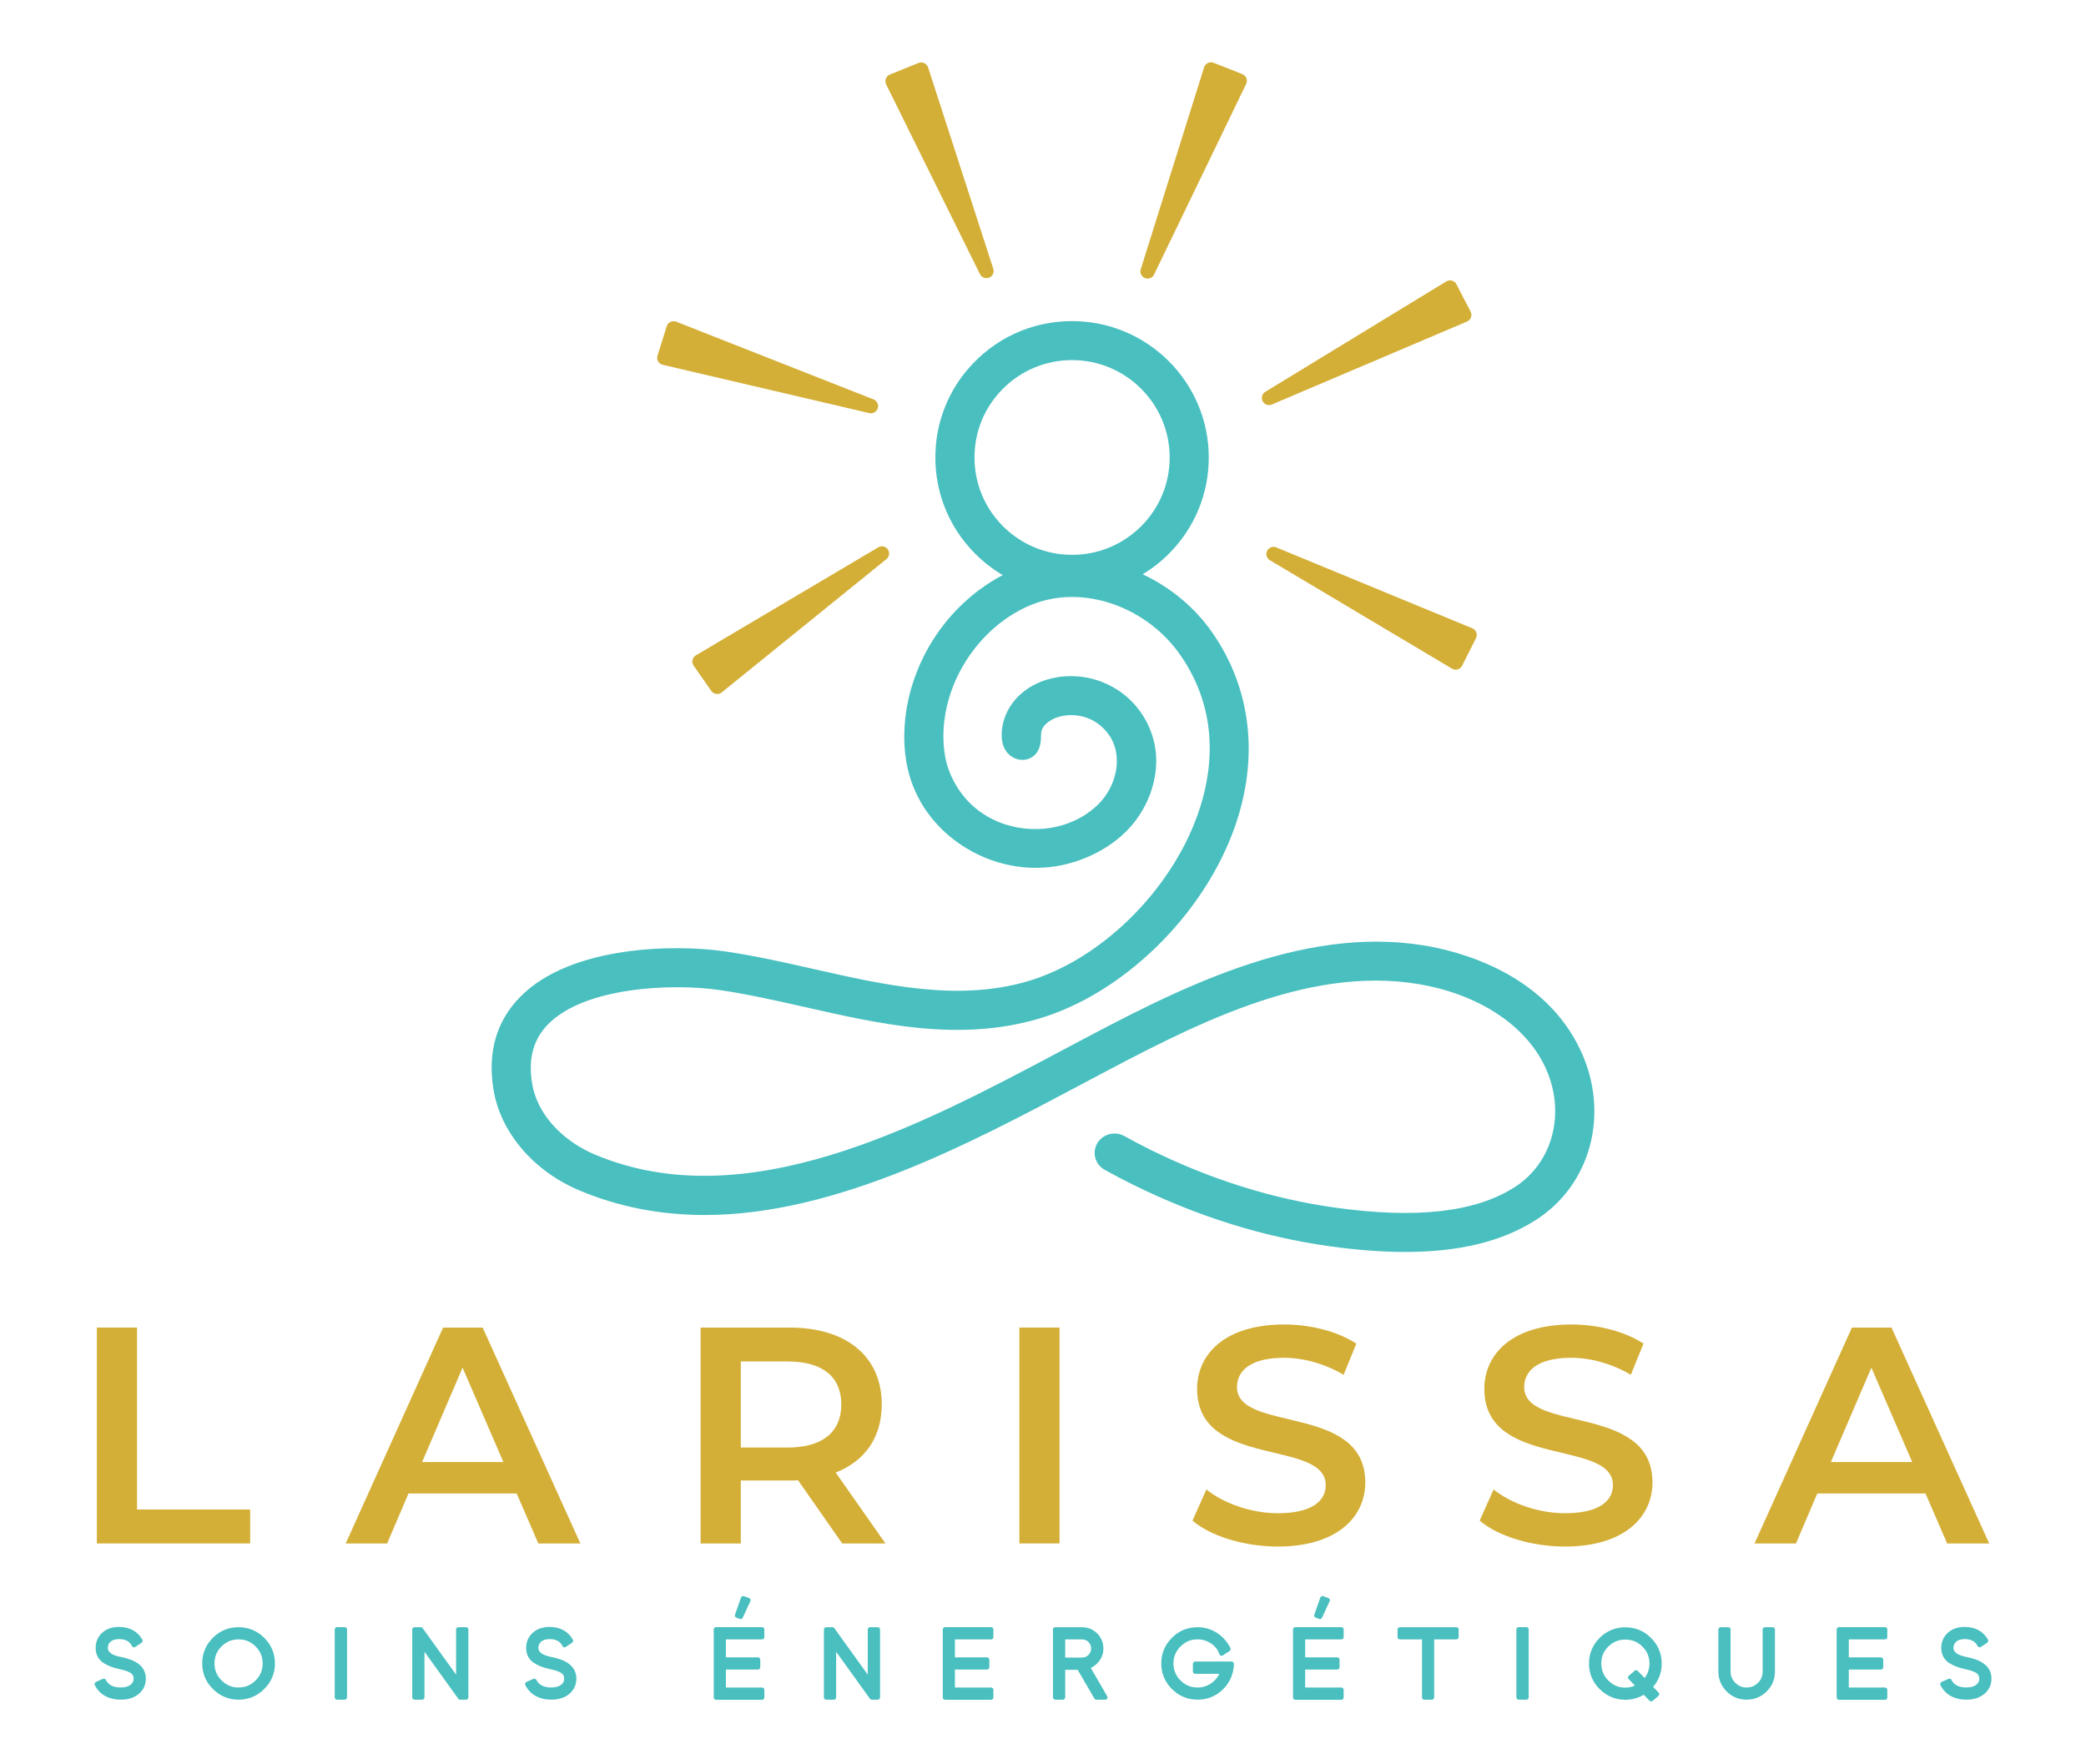 <?xml version="1.0" encoding="UTF-8" standalone="no"?><svg viewBox="0 0 110 93" fill="none" xmlns="http://www.w3.org/2000/svg">
<path d="M5.107 70.002H7.226V79.597H13.193V81.387H5.107V70.002Z" fill="#D4AF37"/>
<path d="M27.245 78.752H21.54L20.415 81.387H18.23L23.366 70.003H25.452L30.604 81.387H28.387L27.245 78.752ZM26.545 77.094L24.393 72.117L22.258 77.094H26.545Z" fill="#D4AF37"/>
<path d="M44.412 81.387L42.081 78.053C41.934 78.069 41.787 78.069 41.641 78.069H39.065V81.387H36.945V70.003H41.64C44.639 70.003 46.497 71.532 46.497 74.053C46.497 75.777 45.617 77.045 44.068 77.647L46.692 81.387H44.412ZM41.542 71.791H39.065V76.329H41.542C43.401 76.329 44.363 75.483 44.363 74.052C44.363 72.621 43.401 71.791 41.542 71.791Z" fill="#D4AF37"/>
<path d="M55.872 70.002H53.753V81.386H55.872V70.002Z" fill="#D4AF37"/>
<path d="M62.883 80.183L63.616 78.541C64.529 79.272 65.979 79.793 67.382 79.793C69.158 79.793 69.908 79.158 69.908 78.313C69.908 75.858 63.127 77.467 63.127 73.24C63.127 71.401 64.594 69.84 67.724 69.84C69.093 69.84 70.528 70.198 71.522 70.849L70.853 72.492C69.827 71.89 68.702 71.597 67.707 71.597C65.946 71.597 65.23 72.28 65.23 73.142C65.23 75.565 71.995 73.988 71.995 78.167C71.995 79.989 70.511 81.55 67.381 81.55C65.605 81.549 63.828 80.996 62.883 80.183Z" fill="#D4AF37"/>
<path d="M78.028 80.183L78.761 78.541C79.674 79.272 81.124 79.793 82.527 79.793C84.303 79.793 85.053 79.158 85.053 78.313C85.053 75.858 78.272 77.467 78.272 73.24C78.272 71.401 79.739 69.84 82.869 69.84C84.238 69.84 85.673 70.198 86.667 70.849L85.998 72.492C84.972 71.89 83.847 71.597 82.852 71.597C81.091 71.597 80.374 72.28 80.374 73.142C80.374 75.565 87.14 73.988 87.14 78.167C87.14 79.989 85.656 81.55 82.526 81.55C80.749 81.549 78.973 80.996 78.028 80.183Z" fill="#D4AF37"/>
<path d="M101.536 78.752H95.831L94.706 81.387H92.521L97.657 70.003H99.743L104.895 81.387H102.678L101.536 78.752ZM100.835 77.094L98.683 72.117L96.547 77.094H100.835Z" fill="#D4AF37"/>
<path d="M83.358 55.409C81.445 51.297 76.928 50.152 75.076 49.851C68.475 48.779 61.867 52.281 56.557 55.096L55.896 55.447C48.513 59.367 39.324 64.246 31.343 60.869C29.955 60.282 28.363 58.989 28.058 57.118C27.846 55.817 28.123 54.8 28.905 54.006C30.853 52.027 35.468 51.849 37.918 52.201C39.419 52.417 40.972 52.769 42.475 53.109C46.448 54.009 50.556 54.939 54.727 53.73C59.19 52.436 63.458 48.282 65.106 43.627C66.407 39.95 65.984 36.296 63.915 33.339C62.977 31.997 61.69 30.954 60.256 30.283C60.749 29.985 61.211 29.626 61.628 29.209C62.99 27.851 63.741 26.045 63.741 24.124C63.742 20.159 60.508 16.932 56.532 16.931C54.406 16.931 52.42 17.843 51.024 19.482C50.058 20.616 49.47 22.032 49.348 23.516C49.173 25.66 49.93 27.707 51.434 29.207C51.873 29.645 52.359 30.019 52.88 30.325C51.732 30.922 50.675 31.794 49.819 32.87C48.147 34.974 47.388 37.696 47.791 40.153C48.082 41.927 49.102 43.484 50.663 44.538C52.266 45.62 54.233 46.01 56.059 45.606C57.357 45.318 58.544 44.684 59.404 43.821C60.514 42.705 61.105 41.106 60.946 39.648C60.813 38.436 60.18 37.315 59.209 36.574C58.238 35.833 56.987 35.517 55.78 35.707C54.993 35.831 54.299 36.155 53.773 36.647C53.168 37.212 52.821 37.979 52.821 38.752C52.821 39.12 52.907 39.413 53.085 39.648C53.38 40.039 53.913 40.179 54.326 39.976C54.87 39.708 54.888 39.121 54.896 38.806C54.898 38.754 54.899 38.703 54.903 38.653C54.935 38.243 55.399 37.925 55.817 37.803C56.366 37.642 56.98 37.686 57.499 37.925C58.019 38.163 58.453 38.598 58.688 39.118C59.145 40.128 58.823 41.509 57.924 42.402C56.14 44.173 52.978 44.152 51.157 42.359C50.464 41.677 49.98 40.751 49.827 39.821C49.516 37.927 50.117 35.806 51.435 34.15C52.372 32.973 53.593 32.11 54.876 31.719C57.452 30.936 60.541 32.112 62.224 34.516C64.375 37.59 63.921 40.795 63.161 42.942C61.721 47.011 58.016 50.635 54.152 51.754C50.493 52.814 46.649 51.944 42.93 51.102C41.388 50.753 39.793 50.392 38.212 50.164C35.662 49.797 30.129 49.827 27.433 52.564C26.177 53.84 25.703 55.483 26.022 57.448C26.389 59.704 28.119 61.74 30.537 62.764C32.581 63.629 34.809 64.068 37.156 64.068C44.051 64.068 51.156 60.295 56.865 57.264L57.528 56.912C62.825 54.104 68.829 50.922 74.744 51.882C77.927 52.399 80.448 54.041 81.486 56.275C82.584 58.635 81.909 61.292 79.883 62.592C77.808 63.925 74.698 64.279 70.38 63.675C67.109 63.218 63.846 62.195 60.68 60.634C60.206 60.4 59.744 60.158 59.293 59.907C58.877 59.676 58.357 59.745 58.019 60.083C57.543 60.557 57.658 61.352 58.245 61.679C58.74 61.956 59.248 62.222 59.767 62.478C63.131 64.137 66.606 65.225 70.095 65.712C71.532 65.913 72.873 66.016 74.084 66.016C76.965 66.016 79.227 65.461 81.001 64.322C83.901 62.459 84.892 58.71 83.358 55.409ZM56.532 29.256C55.158 29.256 53.865 28.721 52.893 27.751C51.922 26.781 51.387 25.492 51.387 24.12C51.387 22.749 51.923 21.46 52.895 20.491C53.868 19.522 55.16 18.988 56.534 18.988V18.393L56.535 18.988C59.373 18.989 61.681 21.292 61.68 24.123C61.68 25.495 61.144 26.784 60.172 27.753C59.199 28.722 57.907 29.256 56.532 29.256Z" fill="#49BFBF"/>
<path d="M35.521 17.317L45.924 21.415L35.034 18.868L35.521 17.317Z" fill="#D4AF37"/>
<path d="M45.924 21.793C45.896 21.793 45.867 21.79 45.838 21.783L34.947 19.236C34.844 19.212 34.757 19.147 34.705 19.055C34.652 18.964 34.641 18.855 34.672 18.754L35.158 17.203C35.189 17.102 35.261 17.02 35.356 16.974C35.452 16.928 35.561 16.924 35.659 16.963L46.064 21.061C46.25 21.134 46.347 21.337 46.288 21.526C46.236 21.688 46.087 21.793 45.924 21.793ZM35.519 18.591L40.95 19.861L35.76 17.818L35.519 18.591Z" fill="#D4AF37"/>
<path d="M36.887 34.883L46.505 29.186L37.819 36.217L36.887 34.883Z" fill="#D4AF37"/>
<path d="M37.819 36.594C37.802 36.594 37.784 36.593 37.767 36.591C37.662 36.576 37.569 36.519 37.508 36.433L36.576 35.099C36.516 35.013 36.494 34.906 36.517 34.803C36.539 34.7 36.603 34.611 36.694 34.558L46.312 28.86C46.483 28.758 46.704 28.807 46.818 28.97C46.931 29.132 46.9 29.355 46.746 29.48L38.059 36.511C37.99 36.565 37.906 36.594 37.819 36.594ZM37.433 35L37.898 35.664L42.23 32.157L37.433 35Z" fill="#D4AF37"/>
<path d="M48.58 3.671L52.018 14.289L47.07 4.282L48.58 3.671Z" fill="#D4AF37"/>
<path d="M52.017 14.667C51.876 14.667 51.742 14.588 51.676 14.456L46.728 4.448C46.682 4.353 46.677 4.245 46.714 4.146C46.752 4.047 46.828 3.969 46.927 3.93L48.437 3.319C48.535 3.279 48.645 3.282 48.74 3.327C48.835 3.371 48.908 3.454 48.941 3.554L52.379 14.173C52.44 14.362 52.345 14.565 52.16 14.641C52.112 14.658 52.065 14.667 52.017 14.667ZM47.591 4.478L50.058 9.469L48.344 4.174L47.591 4.478Z" fill="#D4AF37"/>
<path d="M65.373 4.258L60.516 14.31L63.857 3.661L65.373 4.258Z" fill="#D4AF37"/>
<path d="M60.516 14.69C60.469 14.69 60.422 14.681 60.376 14.664C60.19 14.591 60.093 14.388 60.154 14.199L63.495 3.55C63.526 3.449 63.599 3.366 63.693 3.321C63.788 3.275 63.898 3.271 63.996 3.31L65.511 3.908C65.609 3.947 65.687 4.024 65.725 4.122C65.764 4.22 65.759 4.33 65.713 4.425L60.857 14.477C60.794 14.611 60.658 14.69 60.516 14.69ZM64.098 4.164L62.431 9.475L64.854 4.462L64.098 4.164Z" fill="#D4AF37"/>
<path d="M77.211 16.607L66.921 20.981L76.465 15.161L77.211 16.607Z" fill="#D4AF37"/>
<path d="M66.921 21.361C66.783 21.361 66.65 21.285 66.583 21.156C66.492 20.979 66.553 20.762 66.723 20.659L76.267 14.839C76.358 14.784 76.466 14.769 76.567 14.797C76.668 14.825 76.754 14.895 76.802 14.988L77.548 16.433C77.597 16.527 77.604 16.635 77.568 16.735C77.532 16.835 77.456 16.914 77.36 16.955L67.07 21.329C67.022 21.351 66.972 21.361 66.921 21.361ZM76.315 15.698L71.555 18.6L76.687 16.419L76.315 15.698Z" fill="#D4AF37"/>
<path d="M76.762 34.934L67.158 29.215L77.494 33.481L76.762 34.934Z" fill="#D4AF37"/>
<path d="M76.763 35.312C76.695 35.312 76.628 35.294 76.568 35.259L66.963 29.54C66.792 29.439 66.729 29.222 66.818 29.045C66.908 28.868 67.119 28.789 67.303 28.865L77.639 33.13C77.736 33.171 77.813 33.249 77.85 33.348C77.886 33.447 77.881 33.557 77.833 33.651L77.102 35.103C77.054 35.197 76.969 35.268 76.868 35.297C76.835 35.308 76.799 35.312 76.763 35.312ZM71.817 31.547L76.606 34.399L76.97 33.674L71.817 31.547Z" fill="#D4AF37"/>
<path d="M5.107 88.799L5.473 88.637C5.632 88.947 5.933 89.103 6.377 89.103C6.62 89.103 6.814 89.047 6.956 88.938C7.099 88.83 7.17 88.688 7.17 88.514C7.16 88.269 7.04 88.139 6.814 88.042C6.655 87.974 6.533 87.942 6.322 87.894C6.164 87.861 6.026 87.822 5.908 87.779C5.791 87.736 5.67 87.676 5.547 87.604C5.301 87.456 5.165 87.213 5.165 86.9C5.165 86.609 5.268 86.372 5.471 86.187C5.674 86.002 5.943 85.909 6.279 85.909C6.789 85.909 7.188 86.129 7.401 86.519L7.067 86.745C6.924 86.454 6.661 86.309 6.279 86.309C6.061 86.309 5.888 86.362 5.76 86.469C5.632 86.577 5.566 86.717 5.566 86.887C5.566 87.112 5.712 87.282 6.004 87.395C6.127 87.443 6.257 87.473 6.428 87.508C6.511 87.525 6.579 87.543 6.629 87.555C7.257 87.728 7.57 88.049 7.57 88.514C7.57 88.804 7.46 89.042 7.242 89.225C7.023 89.41 6.733 89.503 6.374 89.503C5.798 89.503 5.335 89.268 5.107 88.799Z" fill="#49BFBF"/>
<path d="M6.372 89.623C5.729 89.623 5.241 89.349 4.998 88.852C4.984 88.823 4.982 88.789 4.993 88.757C5.005 88.727 5.027 88.702 5.057 88.689L5.424 88.526C5.482 88.5 5.551 88.524 5.58 88.581C5.717 88.851 5.977 88.981 6.375 88.981C6.59 88.981 6.76 88.934 6.882 88.841C6.994 88.757 7.048 88.649 7.048 88.513C7.041 88.336 6.963 88.237 6.764 88.151C6.616 88.088 6.505 88.058 6.294 88.01C6.144 87.98 6 87.94 5.866 87.891C5.747 87.849 5.622 87.788 5.484 87.706C5.199 87.536 5.043 87.249 5.043 86.899C5.043 86.575 5.159 86.306 5.389 86.097C5.614 85.891 5.913 85.788 6.278 85.788C6.833 85.788 7.269 86.027 7.506 86.461C7.536 86.515 7.52 86.583 7.468 86.618L7.134 86.844C7.105 86.863 7.069 86.869 7.036 86.86C7.002 86.852 6.974 86.828 6.959 86.797C6.837 86.549 6.614 86.429 6.279 86.429C6.087 86.429 5.943 86.473 5.837 86.561C5.736 86.646 5.687 86.753 5.687 86.886C5.687 86.95 5.687 87.143 6.046 87.283C6.155 87.325 6.272 87.353 6.451 87.39C6.522 87.406 6.582 87.42 6.631 87.432L6.657 87.439C7.343 87.628 7.69 87.989 7.69 88.514C7.69 88.841 7.564 89.111 7.318 89.318C7.079 89.52 6.76 89.623 6.372 89.623ZM5.276 88.856C5.493 89.198 5.876 89.383 6.372 89.383C6.701 89.383 6.967 89.299 7.161 89.135C7.355 88.973 7.448 88.771 7.448 88.515C7.448 88.106 7.169 87.83 6.595 87.672L6.572 87.666C6.526 87.655 6.469 87.64 6.402 87.627C6.24 87.594 6.096 87.562 5.959 87.508C5.534 87.344 5.445 87.08 5.445 86.888C5.445 86.682 5.525 86.51 5.681 86.379C5.83 86.254 6.031 86.19 6.278 86.19C6.654 86.19 6.932 86.319 7.106 86.574L7.238 86.485C7.035 86.191 6.699 86.03 6.279 86.03C5.972 86.03 5.734 86.11 5.553 86.276C5.373 86.44 5.286 86.644 5.286 86.901C5.286 87.166 5.397 87.375 5.609 87.502C5.733 87.575 5.845 87.63 5.949 87.667C6.072 87.712 6.205 87.749 6.346 87.778C6.57 87.828 6.696 87.862 6.861 87.933C7.147 88.057 7.279 88.235 7.29 88.511C7.29 88.728 7.2 88.907 7.029 89.036C6.866 89.162 6.646 89.226 6.376 89.226C5.934 89.226 5.614 89.08 5.424 88.793L5.276 88.856Z" fill="#49BFBF"/>
<path d="M11.314 88.979C10.96 88.628 10.784 88.207 10.784 87.714C10.784 87.221 10.96 86.8 11.309 86.45C11.658 86.099 12.082 85.923 12.578 85.923C13.076 85.923 13.499 86.099 13.851 86.45C14.203 86.8 14.378 87.221 14.378 87.714C14.378 88.207 14.203 88.628 13.849 88.979C13.495 89.329 13.074 89.504 12.579 89.504C12.09 89.504 11.668 89.329 11.314 88.979ZM13.562 88.696C13.836 88.425 13.971 88.098 13.971 87.714C13.971 87.331 13.835 87.006 13.562 86.732C13.289 86.459 12.963 86.325 12.578 86.325C12.195 86.325 11.866 86.46 11.597 86.731C11.326 87.001 11.19 87.328 11.19 87.714C11.19 88.098 11.326 88.422 11.599 88.696C11.873 88.969 12.199 89.104 12.578 89.104C12.963 89.104 13.289 88.968 13.562 88.696Z" fill="#49BFBF"/>
<path d="M12.578 89.624C12.059 89.624 11.604 89.434 11.228 89.062C10.853 88.691 10.663 88.237 10.663 87.713C10.663 87.19 10.851 86.737 11.222 86.364C11.594 85.992 12.049 85.803 12.577 85.803C13.105 85.803 13.561 85.992 13.935 86.364C14.308 86.736 14.498 87.19 14.498 87.713C14.498 88.237 14.307 88.691 13.932 89.062C13.558 89.436 13.102 89.624 12.578 89.624ZM12.578 86.044C12.116 86.044 11.718 86.209 11.394 86.534C11.065 86.866 10.905 87.251 10.905 87.714C10.905 88.178 11.066 88.563 11.398 88.893C11.731 89.223 12.117 89.383 12.578 89.383C13.043 89.383 13.43 89.222 13.763 88.893C14.096 88.563 14.257 88.178 14.257 87.714C14.257 87.25 14.096 86.865 13.765 86.534C13.435 86.204 13.047 86.044 12.578 86.044ZM12.578 89.223C12.168 89.223 11.809 89.074 11.515 88.779C11.22 88.485 11.07 88.126 11.07 87.713C11.07 87.296 11.219 86.936 11.512 86.644C11.802 86.351 12.162 86.203 12.578 86.203C12.993 86.203 13.352 86.352 13.647 86.647C13.942 86.941 14.092 87.3 14.092 87.713C14.092 88.128 13.942 88.488 13.647 88.779C13.352 89.074 12.993 89.223 12.578 89.223ZM12.578 86.444C12.228 86.444 11.927 86.568 11.683 86.814C11.432 87.064 11.311 87.358 11.311 87.714C11.311 88.065 11.433 88.359 11.685 88.61C11.936 88.861 12.229 88.983 12.578 88.983C12.931 88.983 13.225 88.861 13.477 88.61C13.728 88.361 13.851 88.068 13.851 87.714C13.851 87.362 13.728 87.068 13.477 86.817C13.226 86.566 12.932 86.444 12.578 86.444Z" fill="#49BFBF"/>
<path d="M18.179 85.92H17.773V89.505H18.179V85.92Z" fill="#49BFBF"/>
<path d="M18.179 89.624H17.772C17.705 89.624 17.651 89.571 17.651 89.504V85.919C17.651 85.852 17.706 85.799 17.772 85.799H18.179C18.245 85.799 18.299 85.852 18.299 85.919V89.504C18.299 89.571 18.246 89.624 18.179 89.624ZM17.893 89.384H18.058V86.04H17.893V89.384Z" fill="#49BFBF"/>
<path d="M24.172 85.924H24.578V89.504H24.264L22.264 86.725V89.504H21.86V85.924H22.189L24.172 88.678V85.924Z" fill="#49BFBF"/>
<path d="M24.578 89.624H24.264C24.225 89.624 24.189 89.605 24.166 89.573L22.384 87.098V89.503C22.384 89.57 22.331 89.624 22.264 89.624H21.86C21.793 89.624 21.739 89.57 21.739 89.503V85.923C21.739 85.856 21.794 85.803 21.86 85.803H22.189C22.228 85.803 22.264 85.821 22.287 85.853L24.051 88.304V85.923C24.051 85.856 24.106 85.803 24.172 85.803H24.579C24.646 85.803 24.699 85.856 24.699 85.923V89.503C24.698 89.57 24.645 89.624 24.578 89.624ZM24.326 89.383H24.457V86.044H24.291V88.678C24.291 88.73 24.257 88.777 24.208 88.792C24.158 88.808 24.104 88.79 24.073 88.748L22.126 86.044H21.979V89.383H22.143V86.724C22.143 86.672 22.177 86.625 22.226 86.61C22.276 86.593 22.33 86.612 22.361 86.654L24.326 89.383Z" fill="#49BFBF"/>
<path d="M27.811 88.799L28.177 88.637C28.335 88.947 28.637 89.103 29.081 89.103C29.324 89.103 29.518 89.047 29.66 88.938C29.803 88.83 29.873 88.688 29.873 88.514C29.863 88.269 29.743 88.139 29.517 88.042C29.358 87.974 29.236 87.942 29.025 87.894C28.867 87.861 28.729 87.822 28.611 87.779C28.494 87.736 28.373 87.676 28.25 87.604C28.004 87.456 27.868 87.213 27.868 86.9C27.868 86.609 27.971 86.372 28.174 86.187C28.377 86.002 28.646 85.909 28.982 85.909C29.492 85.909 29.891 86.129 30.104 86.519L29.77 86.745C29.627 86.454 29.363 86.309 28.982 86.309C28.764 86.309 28.591 86.362 28.463 86.469C28.335 86.577 28.27 86.717 28.27 86.887C28.27 87.112 28.415 87.282 28.707 87.395C28.83 87.443 28.96 87.473 29.131 87.508C29.214 87.525 29.282 87.543 29.332 87.555C29.96 87.728 30.273 88.049 30.273 88.514C30.273 88.804 30.163 89.042 29.944 89.225C29.726 89.41 29.434 89.503 29.076 89.503C28.502 89.503 28.039 89.268 27.811 88.799Z" fill="#49BFBF"/>
<path d="M29.076 89.623C28.433 89.623 27.945 89.349 27.702 88.852C27.688 88.823 27.686 88.789 27.697 88.757C27.709 88.727 27.731 88.702 27.761 88.689L28.128 88.526C28.186 88.5 28.255 88.524 28.284 88.581C28.421 88.851 28.681 88.981 29.079 88.981C29.294 88.981 29.465 88.934 29.585 88.841C29.698 88.757 29.752 88.649 29.752 88.513C29.745 88.336 29.667 88.237 29.468 88.151C29.32 88.088 29.208 88.058 28.997 88.01C28.847 87.98 28.703 87.94 28.569 87.891C28.45 87.849 28.325 87.788 28.187 87.706C27.902 87.536 27.746 87.249 27.746 86.899C27.746 86.575 27.862 86.306 28.092 86.097C28.317 85.891 28.616 85.788 28.981 85.788C29.536 85.788 29.972 86.027 30.209 86.461C30.239 86.515 30.223 86.583 30.171 86.618L29.837 86.844C29.808 86.863 29.772 86.869 29.739 86.86C29.705 86.852 29.677 86.828 29.662 86.797C29.54 86.549 29.317 86.429 28.982 86.429C28.791 86.429 28.646 86.473 28.54 86.561C28.439 86.646 28.39 86.753 28.39 86.886C28.39 86.95 28.39 87.143 28.749 87.283C28.858 87.325 28.976 87.353 29.154 87.39C29.225 87.406 29.285 87.42 29.334 87.432L29.36 87.439C30.046 87.628 30.393 87.989 30.393 88.514C30.393 88.841 30.267 89.111 30.021 89.318C29.783 89.52 29.464 89.623 29.076 89.623ZM27.981 88.856C28.198 89.198 28.581 89.383 29.076 89.383C29.406 89.383 29.672 89.299 29.867 89.135C30.061 88.973 30.154 88.771 30.154 88.515C30.154 88.106 29.875 87.83 29.301 87.672L29.278 87.666C29.232 87.655 29.175 87.64 29.108 87.627C28.946 87.594 28.802 87.562 28.665 87.508C28.24 87.344 28.151 87.08 28.151 86.888C28.151 86.685 28.233 86.508 28.387 86.379C28.535 86.254 28.737 86.19 28.984 86.19C29.36 86.19 29.638 86.319 29.812 86.574L29.943 86.485C29.74 86.191 29.404 86.03 28.984 86.03C28.677 86.03 28.439 86.11 28.258 86.276C28.078 86.44 27.991 86.644 27.991 86.901C27.991 87.166 28.102 87.375 28.314 87.502C28.438 87.575 28.55 87.63 28.654 87.667C28.777 87.712 28.91 87.749 29.051 87.778C29.275 87.828 29.401 87.862 29.566 87.933C29.852 88.057 29.984 88.235 29.995 88.511C29.995 88.728 29.905 88.907 29.734 89.036C29.571 89.162 29.351 89.226 29.081 89.226C28.639 89.226 28.319 89.08 28.128 88.793L27.981 88.856Z" fill="#49BFBF"/>
<path d="M40.187 86.325H38.157V87.514H39.971V87.915H38.157V89.104H40.187V89.51H37.758V85.92H40.187V86.325Z" fill="#49BFBF"/>
<path d="M40.186 89.63H37.757C37.691 89.63 37.637 89.577 37.637 89.51V85.92C37.637 85.853 37.691 85.8 37.757 85.8H40.186C40.253 85.8 40.307 85.853 40.307 85.92V86.325C40.307 86.392 40.253 86.445 40.186 86.445H38.277V87.394H39.971C40.038 87.394 40.091 87.447 40.091 87.514V87.914C40.091 87.981 40.037 88.034 39.971 88.034H38.277V88.983H40.186C40.253 88.983 40.307 89.036 40.307 89.103V89.509C40.307 89.576 40.253 89.63 40.186 89.63ZM37.878 89.389H40.066V89.224H38.156C38.089 89.224 38.036 89.171 38.036 89.104V87.915C38.036 87.848 38.09 87.795 38.156 87.795H39.85V87.635H38.156C38.089 87.635 38.036 87.582 38.036 87.515V86.326C38.036 86.259 38.09 86.206 38.156 86.206H40.066V86.041H37.878V89.389Z" fill="#49BFBF"/>
<path d="M39.461 84.38L39.057 85.253L38.871 85.186L39.19 84.282L39.461 84.38Z" fill="#49BFBF"/>
<path d="M39.057 85.373C39.043 85.373 39.029 85.371 39.016 85.365L38.831 85.298C38.769 85.275 38.736 85.207 38.758 85.144L39.076 84.24C39.087 84.21 39.109 84.185 39.139 84.172C39.168 84.158 39.201 84.156 39.231 84.167L39.502 84.265C39.534 84.276 39.559 84.3 39.572 84.332C39.584 84.362 39.584 84.397 39.57 84.428L39.166 85.302C39.146 85.347 39.103 85.373 39.057 85.373ZM39.264 84.436L39.139 84.79L39.298 84.449L39.264 84.436Z" fill="#49BFBF"/>
<path d="M45.88 85.924H46.286V89.504H45.972L43.972 86.725V89.504H43.568V85.924H43.897L45.88 88.678V85.924Z" fill="#49BFBF"/>
<path d="M46.285 89.624H45.972C45.933 89.624 45.897 89.605 45.874 89.573L44.092 87.098V89.503C44.092 89.57 44.038 89.624 43.972 89.624H43.568C43.501 89.624 43.447 89.57 43.447 89.503V85.923C43.447 85.856 43.502 85.803 43.568 85.803H43.897C43.936 85.803 43.972 85.821 43.995 85.853L45.759 88.304V85.923C45.759 85.856 45.813 85.803 45.879 85.803H46.286C46.353 85.803 46.407 85.856 46.407 85.923V89.503C46.406 89.57 46.352 89.624 46.285 89.624ZM46.034 89.383H46.165V86.044H46V88.678C46 88.73 45.966 88.777 45.916 88.792C45.867 88.808 45.812 88.79 45.781 88.748L43.835 86.044H43.688V89.383H43.851V86.724C43.851 86.672 43.885 86.625 43.935 86.61C43.984 86.593 44.039 86.612 44.07 86.654L46.034 89.383Z" fill="#49BFBF"/>
<path d="M52.265 86.325H50.235V87.514H52.049V87.915H50.235V89.104H52.265V89.51H49.836V85.92H52.265V86.325Z" fill="#49BFBF"/>
<path d="M52.265 89.63H49.836C49.769 89.63 49.715 89.577 49.715 89.51V85.92C49.715 85.853 49.769 85.8 49.836 85.8H52.265C52.332 85.8 52.385 85.853 52.385 85.92V86.325C52.385 86.392 52.331 86.445 52.265 86.445H50.355V87.394H52.049C52.116 87.394 52.17 87.447 52.17 87.514V87.914C52.17 87.981 52.115 88.034 52.049 88.034H50.355V88.983H52.265C52.332 88.983 52.385 89.036 52.385 89.103V89.509C52.385 89.576 52.331 89.63 52.265 89.63ZM49.956 89.389H52.144V89.224H50.235C50.169 89.224 50.114 89.171 50.114 89.104V87.915C50.114 87.848 50.169 87.795 50.235 87.795H51.929V87.635H50.235C50.169 87.635 50.114 87.582 50.114 87.515V86.326C50.114 86.259 50.169 86.206 50.235 86.206H52.144V86.041H49.956V89.389Z" fill="#49BFBF"/>
<path d="M58.281 89.504H57.814L56.898 87.929H56.05V89.504H55.646V85.923H57.053C57.334 85.923 57.573 86.021 57.771 86.219C57.967 86.417 58.065 86.652 58.065 86.925C58.065 87.148 57.997 87.346 57.861 87.523C57.726 87.701 57.553 87.823 57.345 87.888L58.281 89.504ZM56.05 86.325V87.524H57.053C57.221 87.524 57.364 87.467 57.483 87.349C57.6 87.233 57.658 87.091 57.658 86.923C57.658 86.756 57.6 86.615 57.483 86.498C57.365 86.383 57.221 86.326 57.053 86.326H56.05V86.325Z" fill="#49BFBF"/>
<path d="M58.281 89.624H57.814C57.771 89.624 57.731 89.6 57.71 89.563L56.829 88.049H56.171V89.503C56.171 89.57 56.117 89.624 56.05 89.624H55.646C55.579 89.624 55.526 89.57 55.526 89.503V85.923C55.526 85.856 55.58 85.803 55.646 85.803H57.053C57.366 85.803 57.636 85.914 57.857 86.133C58.075 86.354 58.185 86.62 58.185 86.924C58.185 87.171 58.108 87.397 57.957 87.595C57.837 87.752 57.691 87.871 57.519 87.949L58.384 89.442C58.406 89.479 58.406 89.526 58.384 89.562C58.364 89.601 58.324 89.624 58.281 89.624ZM57.884 89.383H58.072L57.241 87.949C57.222 87.917 57.22 87.879 57.233 87.845C57.247 87.811 57.274 87.785 57.31 87.775C57.492 87.717 57.647 87.609 57.767 87.451C57.888 87.293 57.946 87.121 57.946 86.926C57.946 86.683 57.862 86.48 57.688 86.304C57.513 86.129 57.306 86.044 57.055 86.044H55.769V89.383H55.932V87.929C55.932 87.862 55.985 87.808 56.052 87.808H56.9C56.943 87.808 56.983 87.832 57.004 87.869L57.884 89.383ZM57.053 87.644H56.05C55.983 87.644 55.93 87.591 55.93 87.524V86.324C55.93 86.257 55.983 86.204 56.05 86.204H57.053C57.254 86.204 57.426 86.274 57.567 86.411C57.708 86.552 57.779 86.723 57.779 86.923C57.779 87.124 57.708 87.297 57.567 87.434C57.428 87.573 57.255 87.644 57.053 87.644ZM56.171 87.403H57.053C57.191 87.403 57.303 87.358 57.397 87.263C57.492 87.17 57.538 87.059 57.538 86.922C57.538 86.785 57.493 86.677 57.397 86.582C57.303 86.49 57.191 86.444 57.053 86.444H56.171V87.403Z" fill="#49BFBF"/>
<path d="M63.022 87.734H64.944C64.927 88.24 64.746 88.66 64.399 88.999C64.052 89.337 63.637 89.504 63.149 89.504C62.655 89.504 62.233 89.329 61.881 88.979C61.53 88.629 61.354 88.208 61.354 87.715C61.354 87.222 61.53 86.801 61.879 86.45C62.227 86.1 62.652 85.924 63.148 85.924C63.494 85.924 63.813 86.017 64.102 86.202C64.39 86.387 64.614 86.638 64.772 86.956L64.414 87.192C64.328 86.934 64.168 86.725 63.932 86.566C63.693 86.406 63.433 86.325 63.149 86.325C62.765 86.325 62.439 86.461 62.165 86.733C61.891 87.006 61.756 87.331 61.756 87.715C61.756 88.099 61.892 88.426 62.165 88.696C62.436 88.97 62.764 89.104 63.149 89.104C63.453 89.104 63.729 89.014 63.975 88.831C64.218 88.651 64.386 88.42 64.474 88.14H63.021V87.734H63.022Z" fill="#49BFBF"/>
<path d="M63.151 89.624C62.626 89.624 62.171 89.434 61.799 89.062C61.426 88.69 61.236 88.236 61.236 87.713C61.236 87.19 61.425 86.737 61.796 86.364C62.167 85.992 62.622 85.803 63.151 85.803C63.52 85.803 63.863 85.903 64.17 86.1C64.476 86.297 64.716 86.566 64.883 86.902C64.91 86.956 64.891 87.022 64.841 87.056L64.483 87.291C64.451 87.311 64.412 87.316 64.377 87.304C64.342 87.291 64.313 87.263 64.302 87.228C64.225 86.995 64.082 86.811 63.867 86.663C63.65 86.518 63.409 86.444 63.152 86.444C62.798 86.444 62.505 86.566 62.253 86.817C62.002 87.068 61.879 87.362 61.879 87.714C61.879 88.068 62.002 88.361 62.253 88.61C62.503 88.861 62.796 88.983 63.152 88.983C63.43 88.983 63.683 88.899 63.906 88.734C64.081 88.603 64.214 88.444 64.302 88.26H63.025C62.958 88.26 62.904 88.207 62.904 88.14V87.734C62.904 87.667 62.959 87.614 63.025 87.614H64.947C64.98 87.614 65.011 87.627 65.033 87.651C65.055 87.674 65.068 87.706 65.067 87.739C65.049 88.275 64.853 88.727 64.486 89.085C64.117 89.442 63.669 89.624 63.151 89.624ZM63.151 86.044C62.688 86.044 62.29 86.209 61.967 86.534C61.638 86.866 61.477 87.251 61.477 87.714C61.477 88.178 61.639 88.563 61.969 88.893C62.299 89.223 62.685 89.383 63.151 89.383C63.61 89.383 63.991 89.229 64.316 88.911C64.613 88.621 64.778 88.275 64.817 87.853H63.143V88.019H64.476C64.513 88.019 64.55 88.037 64.573 88.068C64.595 88.099 64.602 88.139 64.591 88.175C64.497 88.477 64.314 88.729 64.048 88.927C63.784 89.124 63.482 89.223 63.151 89.223C62.734 89.223 62.374 89.074 62.081 88.779C61.787 88.489 61.638 88.129 61.638 87.714C61.638 87.3 61.787 86.941 62.082 86.648C62.377 86.353 62.737 86.204 63.151 86.204C63.458 86.204 63.743 86.292 64.001 86.465C64.213 86.609 64.372 86.792 64.473 87.009L64.617 86.915C64.473 86.663 64.279 86.457 64.04 86.303C63.772 86.131 63.472 86.044 63.151 86.044Z" fill="#49BFBF"/>
<path d="M70.733 86.325H68.703V87.514H70.518V87.915H68.703V89.104H70.733V89.51H68.304V85.92H70.733V86.325Z" fill="#49BFBF"/>
<path d="M70.734 89.63H68.304C68.237 89.63 68.184 89.577 68.184 89.51V85.92C68.184 85.853 68.237 85.8 68.304 85.8H70.734C70.8 85.8 70.854 85.853 70.854 85.92V86.325C70.854 86.392 70.8 86.445 70.734 86.445H68.824V87.394H70.518C70.585 87.394 70.638 87.447 70.638 87.514V87.914C70.638 87.981 70.584 88.034 70.518 88.034H68.824V88.983H70.734C70.8 88.983 70.854 89.036 70.854 89.103V89.509C70.854 89.576 70.8 89.63 70.734 89.63ZM68.425 89.389H70.613V89.224H68.704C68.636 89.224 68.583 89.171 68.583 89.104V87.915C68.583 87.848 68.636 87.795 68.704 87.795H70.397V87.635H68.704C68.636 87.635 68.583 87.582 68.583 87.515V86.326C68.583 86.259 68.636 86.206 68.704 86.206H70.613V86.041H68.425V89.389Z" fill="#49BFBF"/>
<path d="M70.008 84.38L69.604 85.253L69.418 85.186L69.737 84.282L70.008 84.38Z" fill="#49BFBF"/>
<path d="M69.604 85.373C69.591 85.373 69.576 85.371 69.563 85.365L69.378 85.298C69.316 85.275 69.284 85.207 69.305 85.144L69.624 84.24C69.634 84.21 69.657 84.185 69.686 84.172C69.715 84.158 69.748 84.156 69.778 84.167L70.049 84.265C70.081 84.276 70.106 84.3 70.119 84.332C70.132 84.362 70.132 84.397 70.117 84.428L69.713 85.302C69.694 85.347 69.65 85.373 69.604 85.373ZM69.81 84.436L69.686 84.79L69.844 84.449L69.81 84.436Z" fill="#49BFBF"/>
<path d="M76.797 85.924V86.324H75.507V89.504H75.105V86.324H73.816V85.924H76.797Z" fill="#49BFBF"/>
<path d="M75.507 89.624H75.106C75.039 89.624 74.986 89.57 74.986 89.503V86.444H73.817C73.749 86.444 73.696 86.39 73.696 86.324V85.924C73.696 85.857 73.749 85.804 73.817 85.804H76.797C76.865 85.804 76.918 85.857 76.918 85.924V86.324C76.918 86.391 76.865 86.444 76.797 86.444H75.628V89.503C75.628 89.57 75.574 89.624 75.507 89.624ZM75.226 89.383H75.386V86.324C75.386 86.257 75.439 86.204 75.507 86.204H76.676V86.044H73.936V86.204H75.105C75.172 86.204 75.226 86.257 75.226 86.324V89.383Z" fill="#49BFBF"/>
<path d="M80.489 85.92H80.083V89.505H80.489V85.92Z" fill="#49BFBF"/>
<path d="M80.49 89.624H80.084C80.017 89.624 79.964 89.571 79.964 89.504V85.919C79.964 85.852 80.017 85.799 80.084 85.799H80.49C80.557 85.799 80.611 85.852 80.611 85.919V89.504C80.611 89.571 80.556 89.624 80.49 89.624ZM80.204 89.384H80.369V86.04H80.204V89.384Z" fill="#49BFBF"/>
<path d="M87.007 88.95L87.376 89.333L87.07 89.596L86.699 89.21C86.398 89.408 86.067 89.507 85.707 89.507C85.218 89.507 84.796 89.332 84.443 88.981C84.089 88.63 83.913 88.21 83.913 87.717C83.913 87.224 84.089 86.803 84.438 86.452C84.787 86.101 85.211 85.926 85.707 85.926C86.204 85.926 86.628 86.101 86.98 86.452C87.331 86.803 87.507 87.224 87.507 87.717C87.506 88.197 87.341 88.608 87.007 88.95ZM86.415 88.913L85.968 88.453L86.276 88.192L86.728 88.663C86.974 88.401 87.097 88.085 87.099 87.72C87.099 87.337 86.963 87.011 86.692 86.741C86.421 86.471 86.093 86.336 85.706 86.336C85.323 86.336 84.996 86.472 84.725 86.739C84.454 87.007 84.319 87.335 84.319 87.721C84.319 88.103 84.455 88.429 84.728 88.702C85.002 88.975 85.328 89.11 85.707 89.11C85.958 89.108 86.194 89.043 86.415 88.913Z" fill="#49BFBF"/>
<path d="M87.07 89.716C87.038 89.716 87.007 89.704 86.984 89.679L86.68 89.365C86.381 89.54 86.055 89.629 85.707 89.629C85.188 89.629 84.733 89.44 84.357 89.068C83.982 88.697 83.792 88.242 83.792 87.718C83.792 87.196 83.98 86.742 84.351 86.369C84.722 85.997 85.178 85.808 85.706 85.808C86.234 85.808 86.691 85.997 87.064 86.369C87.437 86.742 87.626 87.196 87.626 87.718C87.626 88.188 87.474 88.601 87.172 88.948L87.462 89.249C87.486 89.273 87.497 89.305 87.496 89.338C87.494 89.371 87.48 89.402 87.455 89.424L87.149 89.686C87.125 89.707 87.097 89.716 87.07 89.716ZM86.698 89.09C86.73 89.09 86.761 89.103 86.784 89.127L87.077 89.43L87.2 89.325L86.919 89.033C86.875 88.987 86.875 88.913 86.919 88.867C87.232 88.545 87.385 88.169 87.385 87.718C87.385 87.255 87.223 86.869 86.893 86.539C86.562 86.209 86.173 86.049 85.706 86.049C85.244 86.049 84.846 86.213 84.522 86.539C84.193 86.869 84.033 87.256 84.033 87.718C84.033 88.182 84.194 88.568 84.527 88.897C84.86 89.228 85.247 89.389 85.707 89.389C86.04 89.389 86.351 89.295 86.632 89.111C86.652 89.097 86.676 89.09 86.698 89.09ZM85.707 89.228C85.296 89.228 84.938 89.079 84.644 88.785C84.348 88.49 84.2 88.132 84.2 87.719C84.2 87.302 84.348 86.942 84.642 86.652C84.936 86.362 85.294 86.214 85.708 86.214C86.126 86.214 86.486 86.363 86.779 86.655C87.073 86.948 87.221 87.305 87.221 87.719C87.219 88.117 87.082 88.461 86.817 88.745C86.795 88.77 86.763 88.783 86.73 88.783H86.729C86.696 88.783 86.665 88.77 86.642 88.746L86.268 88.358L86.144 88.462L86.502 88.831C86.527 88.857 86.54 88.894 86.535 88.93C86.53 88.967 86.508 88.999 86.477 89.018C86.237 89.157 85.979 89.228 85.707 89.228ZM85.707 86.455C85.355 86.455 85.061 86.575 84.811 86.823C84.561 87.069 84.44 87.363 84.44 87.719C84.44 88.071 84.562 88.365 84.814 88.615C85.065 88.867 85.358 88.989 85.707 88.989C85.884 88.989 86.054 88.953 86.216 88.881L85.882 88.536C85.859 88.512 85.846 88.48 85.848 88.446C85.85 88.413 85.865 88.382 85.891 88.36L86.2 88.099C86.248 88.058 86.32 88.062 86.365 88.108L86.724 88.483C86.894 88.264 86.978 88.012 86.981 87.717C86.981 87.365 86.859 87.073 86.609 86.824C86.358 86.576 86.064 86.455 85.707 86.455Z" fill="#49BFBF"/>
<path d="M92.104 89.504C91.725 89.504 91.401 89.371 91.135 89.104C90.869 88.836 90.736 88.515 90.736 88.139V85.923H91.137V88.139C91.137 88.407 91.232 88.633 91.421 88.821C91.609 89.009 91.835 89.104 92.104 89.104C92.373 89.104 92.601 89.009 92.788 88.821C92.977 88.633 93.069 88.408 93.069 88.139V85.923H93.476V88.139C93.476 88.517 93.343 88.84 93.075 89.106C92.806 89.371 92.483 89.504 92.104 89.504Z" fill="#49BFBF"/>
<path d="M92.103 89.624C91.691 89.624 91.337 89.477 91.049 89.187C90.761 88.898 90.615 88.545 90.615 88.139V85.923C90.615 85.856 90.669 85.803 90.736 85.803H91.137C91.204 85.803 91.257 85.856 91.257 85.923V88.139C91.257 88.374 91.339 88.568 91.506 88.735C91.673 88.902 91.868 88.983 92.103 88.983C92.34 88.983 92.537 88.902 92.704 88.735C92.869 88.57 92.949 88.375 92.949 88.139V85.923C92.949 85.856 93.003 85.803 93.07 85.803H93.477C93.544 85.803 93.597 85.856 93.597 85.923V88.139C93.597 88.55 93.451 88.903 93.16 89.19C92.869 89.478 92.513 89.624 92.103 89.624ZM90.855 86.044V88.14C90.855 88.485 90.975 88.773 91.219 89.019C91.463 89.264 91.752 89.384 92.102 89.384C92.452 89.384 92.741 89.265 92.989 89.021C93.236 88.778 93.355 88.49 93.355 88.14V86.044H93.19V88.14C93.19 88.438 93.083 88.696 92.874 88.905C92.662 89.117 92.403 89.223 92.103 89.223C91.805 89.223 91.547 89.117 91.336 88.905C91.124 88.694 91.017 88.436 91.017 88.14V86.044H90.855Z" fill="#49BFBF"/>
<path d="M99.401 86.325H97.371V87.514H99.186V87.915H97.371V89.104H99.401V89.51H96.972V85.92H99.401V86.325Z" fill="#49BFBF"/>
<path d="M99.402 89.63H96.973C96.906 89.63 96.852 89.577 96.852 89.51V85.92C96.852 85.853 96.906 85.8 96.973 85.8H99.402C99.468 85.8 99.522 85.853 99.522 85.92V86.325C99.522 86.392 99.469 86.445 99.402 86.445H97.492V87.394H99.186C99.252 87.394 99.307 87.447 99.307 87.514V87.914C99.307 87.981 99.252 88.034 99.186 88.034H97.492V88.983H99.402C99.468 88.983 99.522 89.036 99.522 89.103V89.509C99.522 89.576 99.469 89.63 99.402 89.63ZM97.093 89.389H99.281V89.224H97.372C97.305 89.224 97.251 89.171 97.251 89.104V87.915C97.251 87.848 97.306 87.795 97.372 87.795H99.066V87.635H97.372C97.305 87.635 97.251 87.582 97.251 87.515V86.326C97.251 86.259 97.306 86.206 97.372 86.206H99.281V86.041H97.093V89.389Z" fill="#49BFBF"/>
<path d="M102.431 88.799L102.797 88.637C102.955 88.947 103.257 89.103 103.7 89.103C103.944 89.103 104.138 89.047 104.28 88.938C104.423 88.83 104.494 88.688 104.494 88.514C104.484 88.269 104.364 88.139 104.138 88.042C103.979 87.974 103.857 87.942 103.646 87.894C103.488 87.861 103.35 87.822 103.232 87.779C103.115 87.736 102.994 87.676 102.871 87.604C102.625 87.456 102.489 87.213 102.489 86.9C102.489 86.609 102.592 86.372 102.795 86.187C102.998 86.002 103.267 85.909 103.603 85.909C104.113 85.909 104.511 86.129 104.725 86.519L104.391 86.745C104.248 86.454 103.984 86.309 103.602 86.309C103.384 86.309 103.211 86.362 103.083 86.469C102.954 86.577 102.889 86.717 102.889 86.887C102.889 87.112 103.035 87.282 103.326 87.395C103.45 87.443 103.58 87.473 103.751 87.508C103.833 87.525 103.901 87.543 103.952 87.555C104.579 87.728 104.893 88.049 104.893 88.514C104.893 88.804 104.782 89.042 104.565 89.225C104.346 89.41 104.055 89.503 103.697 89.503C103.122 89.503 102.66 89.268 102.431 88.799Z" fill="#49BFBF"/>
<path d="M103.697 89.623C103.054 89.623 102.567 89.349 102.324 88.852C102.309 88.823 102.307 88.789 102.319 88.757C102.331 88.727 102.353 88.702 102.383 88.689L102.749 88.526C102.808 88.5 102.876 88.524 102.906 88.581C103.042 88.851 103.303 88.981 103.701 88.981C103.916 88.981 104.086 88.934 104.207 88.841C104.319 88.757 104.373 88.649 104.373 88.513C104.365 88.336 104.289 88.237 104.09 88.151C103.942 88.088 103.825 88.057 103.619 88.01C103.47 87.98 103.325 87.939 103.191 87.891C103.073 87.849 102.947 87.788 102.809 87.706C102.525 87.536 102.368 87.249 102.368 86.899C102.368 86.575 102.485 86.306 102.714 86.097C102.94 85.891 103.239 85.788 103.603 85.788C104.158 85.788 104.594 86.027 104.831 86.461C104.861 86.515 104.844 86.583 104.793 86.618L104.459 86.844C104.43 86.863 104.394 86.869 104.361 86.86C104.327 86.852 104.298 86.828 104.284 86.797C104.161 86.549 103.939 86.429 103.604 86.429C103.413 86.429 103.268 86.473 103.162 86.561C103.061 86.646 103.011 86.753 103.011 86.886C103.011 86.95 103.011 87.143 103.371 87.283C103.48 87.325 103.597 87.353 103.776 87.39C103.848 87.406 103.908 87.42 103.956 87.433L103.982 87.439C104.668 87.628 105.014 87.989 105.014 88.514C105.014 88.841 104.889 89.111 104.642 89.318C104.403 89.52 104.085 89.623 103.697 89.623ZM102.601 88.856C102.818 89.198 103.202 89.383 103.697 89.383C104.026 89.383 104.293 89.299 104.488 89.135C104.68 88.973 104.774 88.77 104.774 88.515C104.774 88.105 104.496 87.83 103.922 87.672L103.899 87.666C103.854 87.655 103.796 87.64 103.728 87.627C103.567 87.594 103.422 87.562 103.285 87.508C102.861 87.345 102.771 87.08 102.771 86.888C102.771 86.682 102.851 86.51 103.008 86.379C103.156 86.254 103.357 86.19 103.605 86.19C103.981 86.19 104.259 86.319 104.432 86.574L104.565 86.485C104.362 86.191 104.025 86.03 103.605 86.03C103.298 86.03 103.06 86.11 102.878 86.276C102.699 86.44 102.611 86.644 102.611 86.901C102.611 87.166 102.723 87.375 102.935 87.502C103.059 87.575 103.171 87.63 103.275 87.667C103.397 87.712 103.531 87.749 103.672 87.778C103.895 87.828 104.022 87.862 104.187 87.933C104.472 88.057 104.605 88.235 104.616 88.511C104.616 88.728 104.526 88.907 104.355 89.036C104.192 89.162 103.971 89.226 103.702 89.226C103.259 89.226 102.94 89.08 102.749 88.793L102.601 88.856Z" fill="#49BFBF"/>
</svg>
